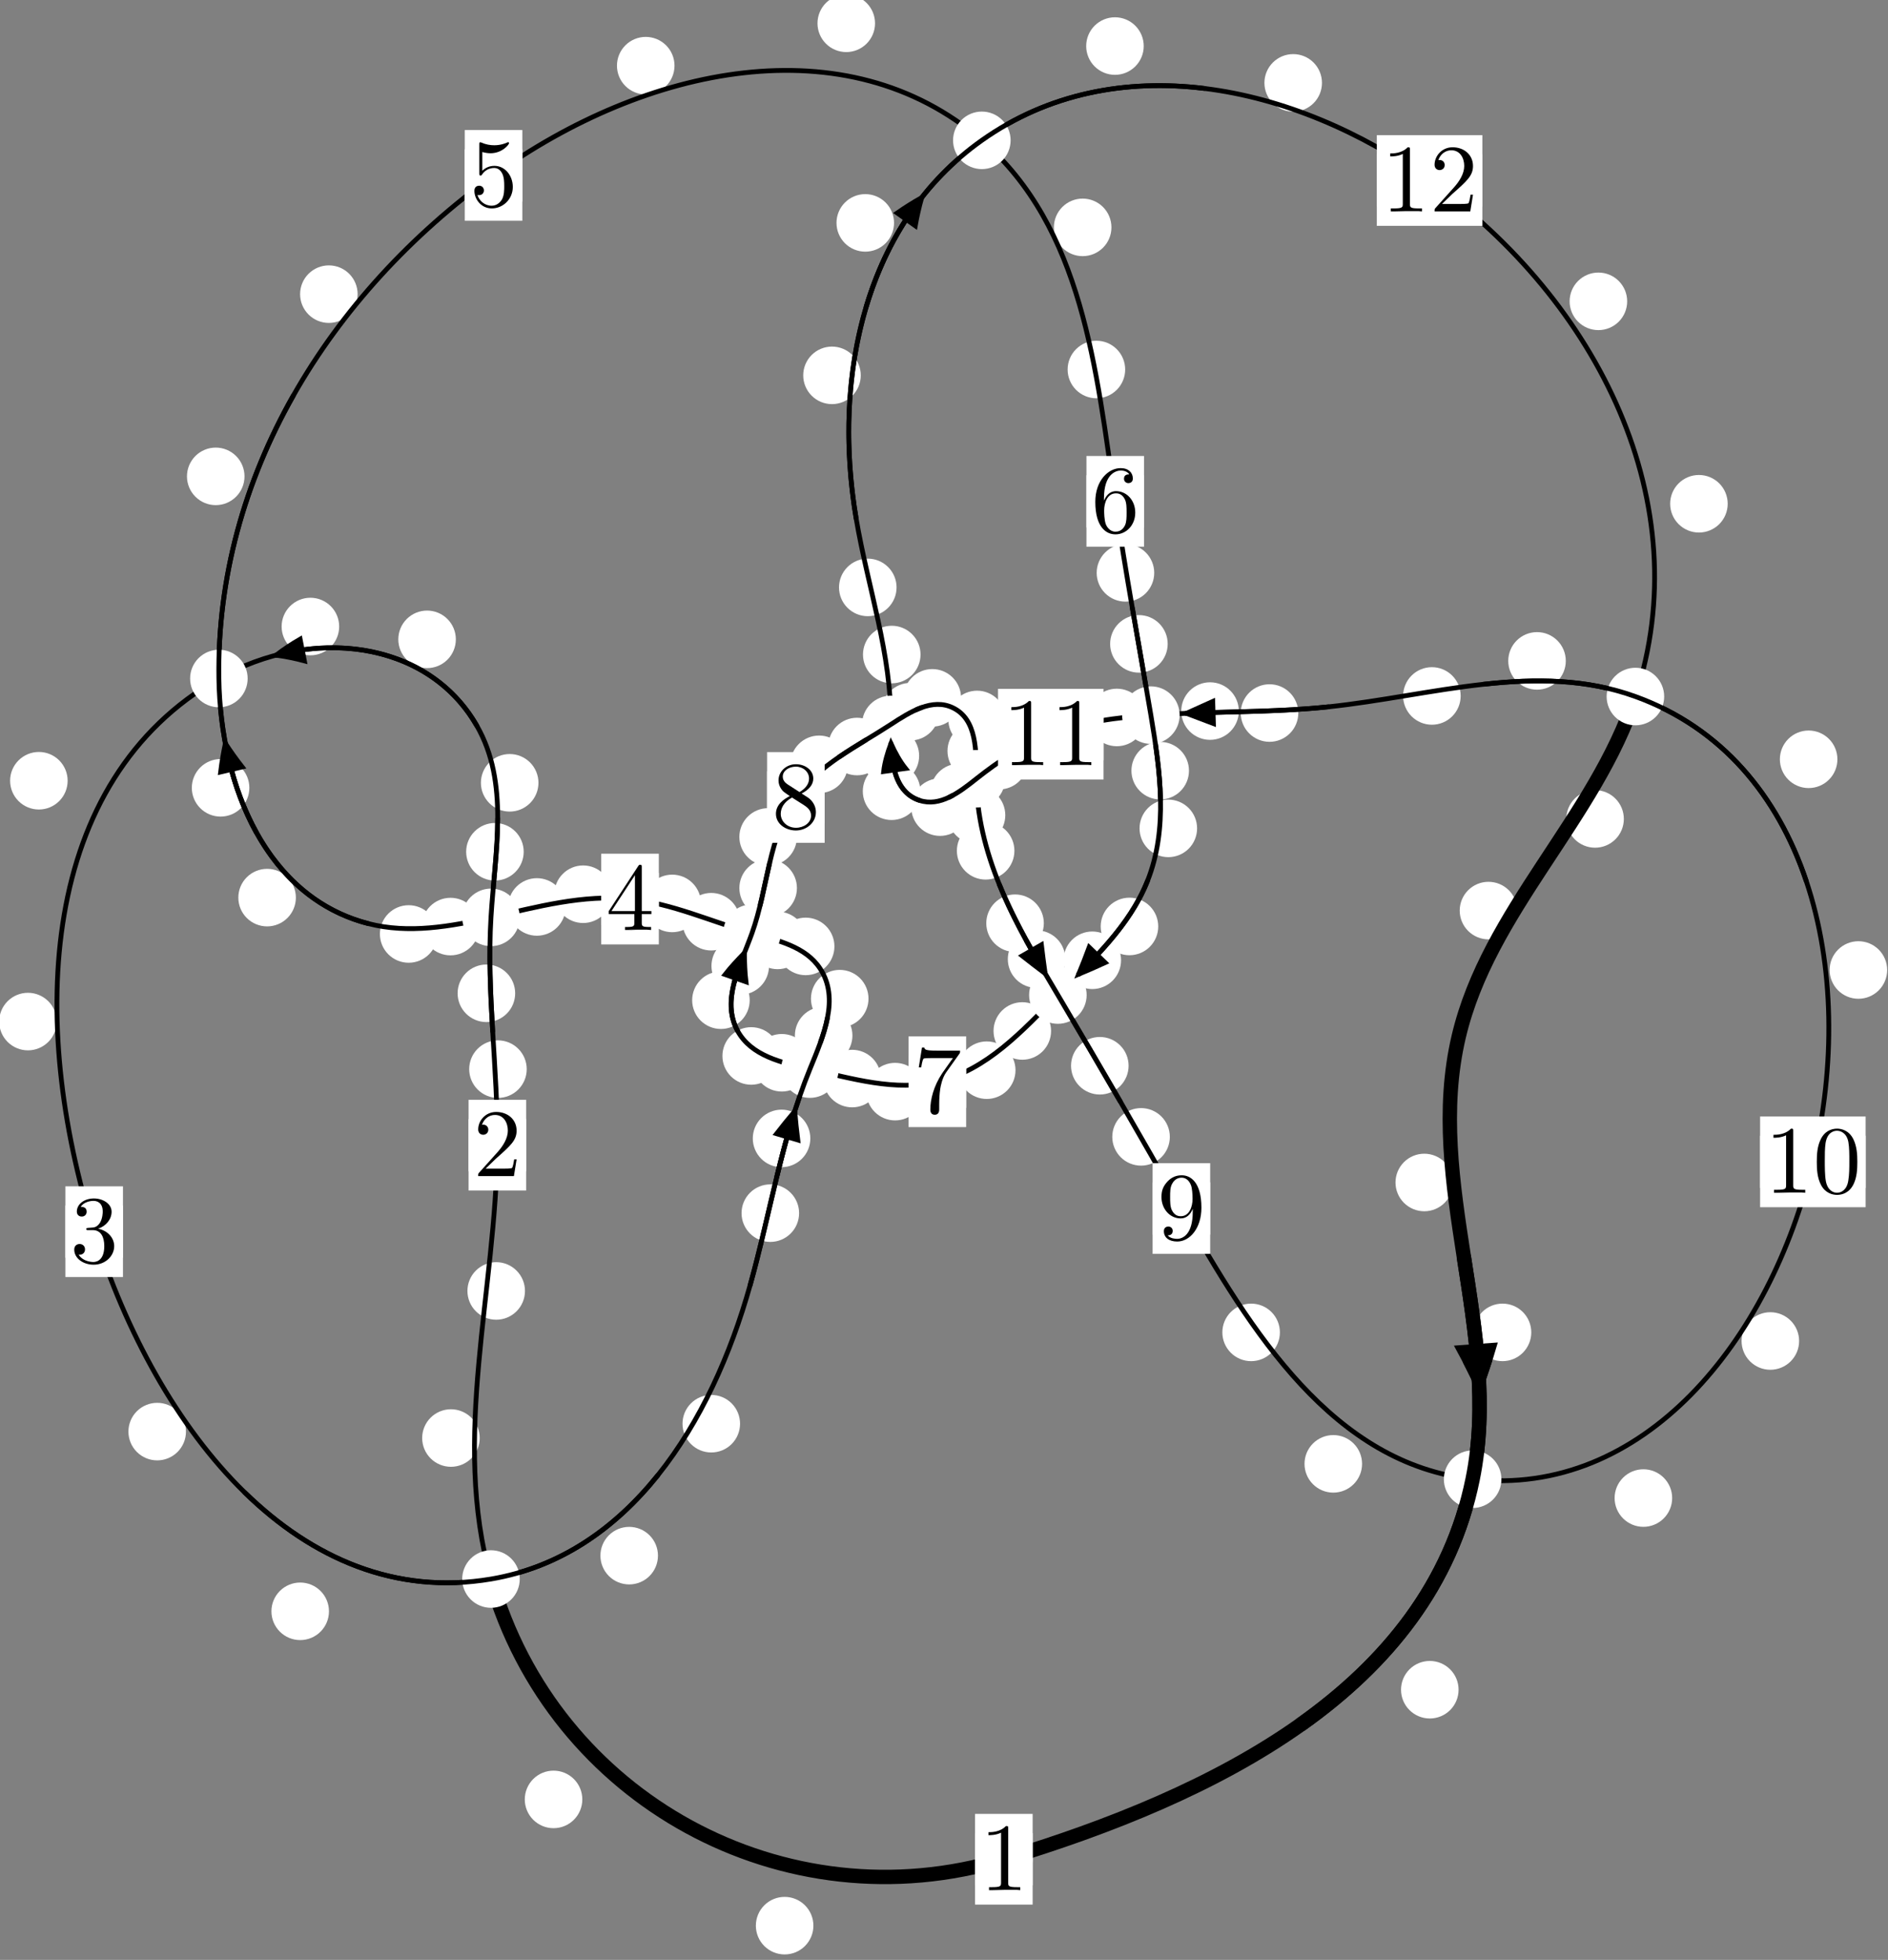 <?xml version="1.0"?>
<!-- Created by MetaPost 1.999 on 2021.07.06:0015 -->
<svg version="1.1" xmlns="http://www.w3.org/2000/svg" xmlns:xlink="http://www.w3.org/1999/xlink" width="196.115" height="203.558" viewBox="0 0 196.115 203.558">
<rect x="0" y="0" width="196.115" height="203.558" fill="#808080" stroke="none"/>
<!-- Original BoundingBox: -51.085327 -38.989899 145.029266 164.568192 -->
  <defs>
    <g transform="scale(0.01,0.01)" id="GLYPHcmr10_48">
      <path style="fill-rule: evenodd;" d="M460 -320C460 -400,455 -480,420 -554C374 -650,292 -666,250 -666C190 -666,117 -640,76 -547C44 -478,39 -400,39 -320C39 -245,43 -155,84 -79C127 2,200 22,249 22C303 22,379 1,423 -94C455 -163,460 -241,460 -320M249 -0C210 -0,151 -25,133 -121C122 -181,122 -273,122 -332C122 -396,122 -462,130 -516C149 -635,224 -644,249 -644C282 -644,348 -626,367 -527C377 -471,377 -395,377 -332C377 -257,377 -189,366 -125C351 -30,294 -0,249 -0"></path>
    </g>
    <g transform="scale(0.01,0.01)" id="GLYPHcmr10_49">
      <path style="fill-rule: evenodd;" d="M294 -640C294 -664,294 -666,271 -666C209 -602,121 -602,89 -602L89 -571C109 -571,168 -571,220 -597L220 -79C220 -43,217 -31,127 -31L95 -31L95 -0L257 -0L130 -3L217 -3L257 -3L297 -3L384 -3L419 -0L419 -31L387 -31C297 -31,294 -42,294 -79"></path>
    </g>
    <g transform="scale(0.01,0.01)" id="GLYPHcmr10_50">
      <path style="fill-rule: evenodd;" d="M127 -77L233 -180C389 -318,449 -372,449 -472C449 -586,359 -666,237 -666C124 -666,50 -574,50 -485C50 -429,100 -429,103 -429C120 -429,155 -441,155 -482C155 -508,137 -534,102 -534C94 -534,92 -534,89 -533C112 -598,166 -635,224 -635C315 -635,358 -554,358 -472C358 -392,308 -313,253 -251L61 -37C50 -26,50 -24,50 -0L421 -0L449 -174L424 -174C419 -144,412 -100,402 -85C395 -77,329 -77,307 -77"></path>
    </g>
    <g transform="scale(0.01,0.01)" id="GLYPHcmr10_51">
      <path style="fill-rule: evenodd;" d="M290 -352C372 -379,430 -449,430 -528C430 -610,342 -666,246 -666C145 -666,69 -606,69 -530C69 -497,91 -478,120 -478C151 -478,171 -500,171 -529C171 -579,124 -579,109 -579C140 -628,206 -641,242 -641C283 -641,338 -619,338 -529C338 -517,336 -459,310 -415C280 -367,246 -364,221 -363C213 -362,189 -360,182 -360C174 -359,167 -358,167 -348C167 -337,174 -337,191 -337L235 -337C317 -337,354 -269,354 -171C354 -35,285 -6,241 -6C198 -6,123 -23,88 -82C123 -77,154 -99,154 -137C154 -173,127 -193,98 -193C74 -193,42 -179,42 -135C42 -44,135 22,244 22C366 22,457 -69,457 -171C457 -253,394 -331,290 -352"></path>
    </g>
    <g transform="scale(0.01,0.01)" id="GLYPHcmr10_52">
      <path style="fill-rule: evenodd;" d="M294 -165L294 -78C294 -42,292 -31,218 -31L197 -31L197 -0L332 -0L238 -3L290 -3L332 -3L374 -3L427 -3L468 -0L468 -31L447 -31C373 -31,371 -42,371 -78L371 -165L471 -165L471 -196L371 -196L371 -651C371 -671,371 -677,355 -677C346 -677,343 -677,335 -665L28 -196L28 -165M300 -196L56 -196L300 -569"></path>
    </g>
    <g transform="scale(0.01,0.01)" id="GLYPHcmr10_53">
      <path style="fill-rule: evenodd;" d="M449 -201C449 -320,367 -420,259 -420C211 -420,168 -404,132 -369L132 -564C152 -558,185 -551,217 -551C340 -551,410 -642,410 -655C410 -661,407 -666,400 -666C399 -666,397 -666,392 -663C372 -654,323 -634,256 -634C216 -634,170 -641,123 -662C115 -665,113 -665,111 -665C101 -665,101 -657,101 -641L101 -345C101 -327,101 -319,115 -319C122 -319,124 -322,128 -328C139 -344,176 -398,257 -398C309 -398,334 -352,342 -334C358 -297,360 -258,360 -208C360 -173,360 -113,336 -71C312 -32,275 -6,229 -6C156 -6,99 -59,82 -118C85 -117,88 -116,99 -116C132 -116,149 -141,149 -165C149 -189,132 -214,99 -214C85 -214,50 -207,50 -161C50 -75,119 22,231 22C347 22,449 -74,449 -201"></path>
    </g>
    <g transform="scale(0.01,0.01)" id="GLYPHcmr10_54">
      <path style="fill-rule: evenodd;" d="M132 -328L132 -352C132 -605,256 -641,307 -641C331 -641,373 -635,395 -601C380 -601,340 -601,340 -556C340 -525,364 -510,386 -510C402 -510,432 -519,432 -558C432 -618,388 -666,305 -666C177 -666,42 -537,42 -316C42 -49,158 22,251 22C362 22,457 -72,457 -204C457 -331,368 -427,257 -427C189 -427,152 -376,132 -328M251 -6C188 -6,158 -66,152 -81C134 -128,134 -208,134 -226C134 -304,166 -404,256 -404C272 -404,318 -404,349 -342C367 -305,367 -254,367 -205C367 -157,367 -107,350 -71C320 -11,274 -6,251 -6"></path>
    </g>
    <g transform="scale(0.01,0.01)" id="GLYPHcmr10_55">
      <path style="fill-rule: evenodd;" d="M476 -609C485 -621,485 -623,485 -644L242 -644C120 -644,118 -657,114 -676L89 -676L56 -470L81 -470C84 -486,93 -549,106 -561C113 -567,191 -567,204 -567L411 -567C400 -551,321 -442,299 -409C209 -274,176 -135,176 -33C176 -23,176 22,222 22C268 22,268 -23,268 -33L268 -84C268 -139,271 -194,279 -248C283 -271,297 -357,341 -419"></path>
    </g>
    <g transform="scale(0.01,0.01)" id="GLYPHcmr10_56">
      <path style="fill-rule: evenodd;" d="M163 -457C117 -487,113 -521,113 -538C113 -599,178 -641,249 -641C322 -641,386 -589,386 -517C386 -460,347 -412,287 -377M309 -362C381 -399,430 -451,430 -517C430 -609,341 -666,250 -666C150 -666,69 -592,69 -499C69 -481,71 -436,113 -389C124 -377,161 -352,186 -335C128 -306,42 -250,42 -151C42 -45,144 22,249 22C362 22,457 -61,457 -168C457 -204,446 -249,408 -291C389 -312,373 -322,309 -362M209 -320L332 -242C360 -223,407 -193,407 -132C407 -58,332 -6,250 -6C164 -6,92 -68,92 -151C92 -209,124 -273,209 -320"></path>
    </g>
    <g transform="scale(0.01,0.01)" id="GLYPHcmr10_57">
      <path style="fill-rule: evenodd;" d="M367 -318L367 -286C367 -52,263 -6,205 -6C188 -6,134 -8,107 -42C151 -42,159 -71,159 -88C159 -119,135 -134,113 -134C97 -134,67 -125,67 -86C67 -19,121 22,206 22C335 22,457 -114,457 -329C457 -598,342 -666,253 -666C198 -666,149 -648,106 -603C65 -558,42 -516,42 -441C42 -316,130 -218,242 -218C303 -218,344 -260,367 -318M243 -241C227 -241,181 -241,150 -304C132 -341,132 -391,132 -440C132 -494,132 -541,153 -578C180 -628,218 -641,253 -641C299 -641,332 -607,349 -562C361 -530,365 -467,365 -421C365 -338,331 -241,243 -241"></path>
    </g>
  </defs>
  <path d="M84.492 200.001C84.492 199.208,84.177 198.448,83.616 197.888C83.056 197.327,82.296 197.012,81.503 197.012C80.71 197.012,79.95 197.327,79.39 197.888C78.829 198.448,78.514 199.208,78.514 200.001C78.514 200.794,78.829 201.554,79.39 202.114C79.95 202.675,80.71 202.99,81.503 202.99C82.296 202.99,83.056 202.675,83.616 202.114C84.177 201.554,84.492 200.794,84.492 200.001Z" style="fill: rgb(100%,100%,100%);stroke: none;"></path>
  <path d="M107.263 193.103C107.263 192.31,106.948 191.55,106.388 190.989C105.827 190.429,105.067 190.114,104.274 190.114C103.482 190.114,102.721 190.429,102.161 190.989C101.6 191.55,101.286 192.31,101.286 193.103C101.286 193.895,101.6 194.656,102.161 195.216C102.721 195.777,103.482 196.091,104.274 196.091C105.067 196.091,105.827 195.777,106.388 195.216C106.948 194.656,107.263 193.895,107.263 193.103Z" style="fill: rgb(100%,100%,100%);stroke: none;"></path>
  <path d="M49.83 149.355C49.83 148.563,49.515 147.802,48.955 147.242C48.394 146.681,47.634 146.367,46.842 146.367C46.049 146.367,45.289 146.681,44.728 147.242C44.168 147.802,43.853 148.563,43.853 149.355C43.853 150.148,44.168 150.908,44.728 151.469C45.289 152.029,46.049 152.344,46.842 152.344C47.634 152.344,48.394 152.029,48.955 151.469C49.515 150.908,49.83 150.148,49.83 149.355Z" style="fill: rgb(100%,100%,100%);stroke: none;"></path>
  <path d="M60.488 186.888C60.488 186.096,60.173 185.336,59.613 184.775C59.052 184.215,58.292 183.9,57.499 183.9C56.707 183.9,55.947 184.215,55.386 184.775C54.826 185.336,54.511 186.096,54.511 186.888C54.511 187.681,54.826 188.441,55.386 189.002C55.947 189.562,56.707 189.877,57.499 189.877C58.292 189.877,59.052 189.562,59.613 189.002C60.173 188.441,60.488 187.681,60.488 186.888Z" style="fill: rgb(100%,100%,100%);stroke: none;"></path>
  <path d="M54.714 111.042C54.714 110.249,54.399 109.489,53.839 108.929C53.278 108.368,52.518 108.053,51.725 108.053C50.933 108.053,50.173 108.368,49.612 108.929C49.052 109.489,48.737 110.249,48.737 111.042C48.737 111.835,49.052 112.595,49.612 113.155C50.173 113.716,50.933 114.031,51.725 114.031C52.518 114.031,53.278 113.716,53.839 113.155C54.399 112.595,54.714 111.835,54.714 111.042Z" style="fill: rgb(100%,100%,100%);stroke: none;"></path>
  <path d="M54.532 134.079C54.532 133.286,54.217 132.526,53.656 131.966C53.096 131.405,52.336 131.09,51.543 131.09C50.75 131.09,49.99 131.405,49.43 131.966C48.869 132.526,48.554 133.286,48.554 134.079C48.554 134.872,48.869 135.632,49.43 136.192C49.99 136.753,50.75 137.068,51.543 137.068C52.336 137.068,53.096 136.753,53.656 136.192C54.217 135.632,54.532 134.872,54.532 134.079Z" style="fill: rgb(100%,100%,100%);stroke: none;"></path>
  <path d="M54.4 88.466C54.4 87.673,54.085 86.913,53.524 86.353C52.964 85.792,52.204 85.477,51.411 85.477C50.618 85.477,49.858 85.792,49.298 86.353C48.737 86.913,48.422 87.673,48.422 88.466C48.422 89.259,48.737 90.019,49.298 90.579C49.858 91.14,50.618 91.455,51.411 91.455C52.204 91.455,52.964 91.14,53.524 90.579C54.085 90.019,54.4 89.259,54.4 88.466Z" style="fill: rgb(100%,100%,100%);stroke: none;"></path>
  <path d="M53.513 103.165C53.513 102.373,53.198 101.612,52.637 101.052C52.077 100.491,51.317 100.176,50.524 100.176C49.731 100.176,48.971 100.491,48.411 101.052C47.85 101.612,47.535 102.373,47.535 103.165C47.535 103.958,47.85 104.718,48.411 105.279C48.971 105.839,49.731 106.154,50.524 106.154C51.317 106.154,52.077 105.839,52.637 105.279C53.198 104.718,53.513 103.958,53.513 103.165Z" style="fill: rgb(100%,100%,100%);stroke: none;"></path>
  <path d="M47.351 66.404C47.351 65.611,47.036 64.851,46.476 64.29C45.915 63.73,45.155 63.415,44.363 63.415C43.57 63.415,42.81 63.73,42.249 64.29C41.689 64.851,41.374 65.611,41.374 66.404C41.374 67.196,41.689 67.957,42.249 68.517C42.81 69.078,43.57 69.392,44.363 69.392C45.155 69.392,45.915 69.078,46.476 68.517C47.036 67.957,47.351 67.196,47.351 66.404Z" style="fill: rgb(100%,100%,100%);stroke: none;"></path>
  <path d="M55.932 81.303C55.932 80.51,55.617 79.75,55.057 79.19C54.496 78.629,53.736 78.314,52.943 78.314C52.151 78.314,51.39 78.629,50.83 79.19C50.269 79.75,49.954 80.51,49.954 81.303C49.954 82.096,50.269 82.856,50.83 83.416C51.39 83.977,52.151 84.292,52.943 84.292C53.736 84.292,54.496 83.977,55.057 83.416C55.617 82.856,55.932 82.096,55.932 81.303Z" style="fill: rgb(100%,100%,100%);stroke: none;"></path>
  <path d="M7.026 81.088C7.026 80.295,6.712 79.535,6.151 78.975C5.591 78.414,4.83 78.099,4.038 78.099C3.245 78.099,2.485 78.414,1.924 78.975C1.364 79.535,1.049 80.295,1.049 81.088C1.049 81.881,1.364 82.641,1.924 83.201C2.485 83.762,3.245 84.077,4.038 84.077C4.83 84.077,5.591 83.762,6.151 83.201C6.712 82.641,7.026 81.881,7.026 81.088Z" style="fill: rgb(100%,100%,100%);stroke: none;"></path>
  <path d="M35.232 65.072C35.232 64.279,34.917 63.519,34.356 62.959C33.796 62.398,33.036 62.083,32.243 62.083C31.45 62.083,30.69 62.398,30.13 62.959C29.569 63.519,29.254 64.279,29.254 65.072C29.254 65.865,29.569 66.625,30.13 67.185C30.69 67.746,31.45 68.061,32.243 68.061C33.036 68.061,33.796 67.746,34.356 67.185C34.917 66.625,35.232 65.865,35.232 65.072Z" style="fill: rgb(100%,100%,100%);stroke: none;"></path>
  <path d="M19.318 148.688C19.318 147.895,19.003 147.135,18.442 146.574C17.882 146.014,17.122 145.699,16.329 145.699C15.536 145.699,14.776 146.014,14.216 146.574C13.655 147.135,13.34 147.895,13.34 148.688C13.34 149.48,13.655 150.24,14.216 150.801C14.776 151.361,15.536 151.676,16.329 151.676C17.122 151.676,17.882 151.361,18.442 150.801C19.003 150.24,19.318 149.48,19.318 148.688Z" style="fill: rgb(100%,100%,100%);stroke: none;"></path>
  <path d="M5.892 106.102C5.892 105.309,5.577 104.549,5.017 103.988C4.456 103.428,3.696 103.113,2.903 103.113C2.111 103.113,1.351 103.428,0.79 103.988C0.23 104.549,-0.085 105.309,-0.085 106.102C-0.085 106.894,0.23 107.654,0.79 108.215C1.351 108.775,2.111 109.09,2.903 109.09C3.696 109.09,4.456 108.775,5.017 108.215C5.577 107.654,5.892 106.894,5.892 106.102Z" style="fill: rgb(100%,100%,100%);stroke: none;"></path>
  <path d="M68.346 161.571C68.346 160.779,68.031 160.018,67.47 159.458C66.91 158.897,66.149 158.583,65.357 158.583C64.564 158.583,63.804 158.897,63.243 159.458C62.683 160.018,62.368 160.779,62.368 161.571C62.368 162.364,62.683 163.124,63.243 163.685C63.804 164.245,64.564 164.56,65.357 164.56C66.149 164.56,66.91 164.245,67.47 163.685C68.031 163.124,68.346 162.364,68.346 161.571Z" style="fill: rgb(100%,100%,100%);stroke: none;"></path>
  <path d="M34.172 167.352C34.172 166.56,33.857 165.8,33.296 165.239C32.736 164.679,31.976 164.364,31.183 164.364C30.39 164.364,29.63 164.679,29.07 165.239C28.509 165.8,28.194 166.56,28.194 167.352C28.194 168.145,28.509 168.905,29.07 169.466C29.63 170.026,30.39 170.341,31.183 170.341C31.976 170.341,32.736 170.026,33.296 169.466C33.857 168.905,34.172 168.145,34.172 167.352Z" style="fill: rgb(100%,100%,100%);stroke: none;"></path>
  <path d="M83.006 125.998C83.006 125.205,82.691 124.445,82.13 123.885C81.57 123.324,80.809 123.009,80.017 123.009C79.224 123.009,78.464 123.324,77.903 123.885C77.343 124.445,77.028 125.205,77.028 125.998C77.028 126.791,77.343 127.551,77.903 128.111C78.464 128.672,79.224 128.987,80.017 128.987C80.809 128.987,81.57 128.672,82.13 128.111C82.691 127.551,83.006 126.791,83.006 125.998Z" style="fill: rgb(100%,100%,100%);stroke: none;"></path>
  <path d="M76.873 147.868C76.873 147.075,76.559 146.315,75.998 145.754C75.438 145.194,74.677 144.879,73.885 144.879C73.092 144.879,72.332 145.194,71.771 145.754C71.211 146.315,70.896 147.075,70.896 147.868C70.896 148.66,71.211 149.421,71.771 149.981C72.332 150.542,73.092 150.856,73.885 150.856C74.677 150.856,75.438 150.542,75.998 149.981C76.559 149.421,76.873 148.66,76.873 147.868Z" style="fill: rgb(100%,100%,100%);stroke: none;"></path>
  <path d="M88.545 107.55C88.545 106.757,88.23 105.997,87.67 105.437C87.109 104.876,86.349 104.561,85.557 104.561C84.764 104.561,84.004 104.876,83.443 105.437C82.883 105.997,82.568 106.757,82.568 107.55C82.568 108.343,82.883 109.103,83.443 109.663C84.004 110.224,84.764 110.539,85.557 110.539C86.349 110.539,87.109 110.224,87.67 109.663C88.23 109.103,88.545 108.343,88.545 107.55Z" style="fill: rgb(100%,100%,100%);stroke: none;"></path>
  <path d="M84.173 118.237C84.173 117.445,83.858 116.684,83.298 116.124C82.737 115.564,81.977 115.249,81.184 115.249C80.392 115.249,79.632 115.564,79.071 116.124C78.511 116.684,78.196 117.445,78.196 118.237C78.196 119.03,78.511 119.79,79.071 120.351C79.632 120.911,80.392 121.226,81.184 121.226C81.977 121.226,82.737 120.911,83.298 120.351C83.858 119.79,84.173 119.03,84.173 118.237Z" style="fill: rgb(100%,100%,100%);stroke: none;"></path>
  <path d="M86.675 98.295C86.675 97.502,86.361 96.742,85.8 96.181C85.24 95.621,84.479 95.306,83.687 95.306C82.894 95.306,82.134 95.621,81.573 96.181C81.013 96.742,80.698 97.502,80.698 98.295C80.698 99.087,81.013 99.847,81.573 100.408C82.134 100.968,82.894 101.283,83.687 101.283C84.479 101.283,85.24 100.968,85.8 100.408C86.361 99.847,86.675 99.087,86.675 98.295Z" style="fill: rgb(100%,100%,100%);stroke: none;"></path>
  <path d="M90.215 103.72C90.215 102.928,89.9 102.167,89.34 101.607C88.779 101.047,88.019 100.732,87.226 100.732C86.434 100.732,85.673 101.047,85.113 101.607C84.552 102.167,84.238 102.928,84.238 103.72C84.238 104.513,84.552 105.273,85.113 105.834C85.673 106.394,86.434 106.709,87.226 106.709C88.019 106.709,88.779 106.394,89.34 105.834C89.9 105.273,90.215 104.513,90.215 103.72Z" style="fill: rgb(100%,100%,100%);stroke: none;"></path>
  <path d="M76.868 95.73C76.868 94.937,76.553 94.177,75.992 93.616C75.432 93.056,74.672 92.741,73.879 92.741C73.086 92.741,72.326 93.056,71.766 93.616C71.205 94.177,70.89 94.937,70.89 95.73C70.89 96.522,71.205 97.283,71.766 97.843C72.326 98.404,73.086 98.718,73.879 98.718C74.672 98.718,75.432 98.404,75.992 97.843C76.553 97.283,76.868 96.522,76.868 95.73Z" style="fill: rgb(100%,100%,100%);stroke: none;"></path>
  <path d="M83.763 97.671C83.763 96.879,83.448 96.118,82.887 95.558C82.327 94.997,81.567 94.683,80.774 94.683C79.981 94.683,79.221 94.997,78.661 95.558C78.1 96.118,77.785 96.879,77.785 97.671C77.785 98.464,78.1 99.224,78.661 99.785C79.221 100.345,79.981 100.66,80.774 100.66C81.567 100.66,82.327 100.345,82.887 99.785C83.448 99.224,83.763 98.464,83.763 97.671Z" style="fill: rgb(100%,100%,100%);stroke: none;"></path>
  <path d="M63.559 92.876C63.559 92.083,63.244 91.323,62.683 90.763C62.123 90.202,61.363 89.887,60.57 89.887C59.777 89.887,59.017 90.202,58.457 90.763C57.896 91.323,57.581 92.083,57.581 92.876C57.581 93.669,57.896 94.429,58.457 94.989C59.017 95.55,59.777 95.865,60.57 95.865C61.363 95.865,62.123 95.55,62.683 94.989C63.244 94.429,63.559 93.669,63.559 92.876Z" style="fill: rgb(100%,100%,100%);stroke: none;"></path>
  <path d="M72.814 93.83C72.814 93.037,72.499 92.277,71.938 91.717C71.378 91.156,70.618 90.841,69.825 90.841C69.032 90.841,68.272 91.156,67.712 91.717C67.151 92.277,66.836 93.037,66.836 93.83C66.836 94.623,67.151 95.383,67.712 95.943C68.272 96.504,69.032 96.819,69.825 96.819C70.618 96.819,71.378 96.504,71.938 95.943C72.499 95.383,72.814 94.623,72.814 93.83Z" style="fill: rgb(100%,100%,100%);stroke: none;"></path>
  <path d="M49.785 96.235C49.785 95.442,49.47 94.682,48.91 94.121C48.349 93.561,47.589 93.246,46.797 93.246C46.004 93.246,45.244 93.561,44.683 94.121C44.123 94.682,43.808 95.442,43.808 96.235C43.808 97.027,44.123 97.788,44.683 98.348C45.244 98.909,46.004 99.223,46.797 99.223C47.589 99.223,48.349 98.909,48.91 98.348C49.47 97.788,49.785 97.027,49.785 96.235Z" style="fill: rgb(100%,100%,100%);stroke: none;"></path>
  <path d="M58.757 94.196C58.757 93.404,58.442 92.644,57.881 92.083C57.321 91.523,56.561 91.208,55.768 91.208C54.975 91.208,54.215 91.523,53.655 92.083C53.094 92.644,52.779 93.404,52.779 94.196C52.779 94.989,53.094 95.749,53.655 96.31C54.215 96.87,54.975 97.185,55.768 97.185C56.561 97.185,57.321 96.87,57.881 96.31C58.442 95.749,58.757 94.989,58.757 94.196Z" style="fill: rgb(100%,100%,100%);stroke: none;"></path>
  <path d="M30.734 93.228C30.734 92.435,30.419 91.675,29.858 91.114C29.298 90.554,28.538 90.239,27.745 90.239C26.952 90.239,26.192 90.554,25.632 91.114C25.071 91.675,24.756 92.435,24.756 93.228C24.756 94.02,25.071 94.78,25.632 95.341C26.192 95.901,26.952 96.216,27.745 96.216C28.538 96.216,29.298 95.901,29.858 95.341C30.419 94.78,30.734 94.02,30.734 93.228Z" style="fill: rgb(100%,100%,100%);stroke: none;"></path>
  <path d="M45.439 97.003C45.439 96.211,45.124 95.451,44.564 94.89C44.004 94.33,43.243 94.015,42.451 94.015C41.658 94.015,40.898 94.33,40.337 94.89C39.777 95.451,39.462 96.211,39.462 97.003C39.462 97.796,39.777 98.556,40.337 99.117C40.898 99.677,41.658 99.992,42.451 99.992C43.243 99.992,44.004 99.677,44.564 99.117C45.124 98.556,45.439 97.796,45.439 97.003Z" style="fill: rgb(100%,100%,100%);stroke: none;"></path>
  <path d="M25.398 49.476C25.398 48.683,25.083 47.923,24.523 47.362C23.962 46.802,23.202 46.487,22.41 46.487C21.617 46.487,20.857 46.802,20.296 47.362C19.736 47.923,19.421 48.683,19.421 49.476C19.421 50.268,19.736 51.028,20.296 51.589C20.857 52.149,21.617 52.464,22.41 52.464C23.202 52.464,23.962 52.149,24.523 51.589C25.083 51.028,25.398 50.268,25.398 49.476Z" style="fill: rgb(100%,100%,100%);stroke: none;"></path>
  <path d="M25.902 81.824C25.902 81.031,25.587 80.271,25.027 79.711C24.466 79.15,23.706 78.835,22.913 78.835C22.121 78.835,21.36 79.15,20.8 79.711C20.24 80.271,19.925 81.031,19.925 81.824C19.925 82.617,20.24 83.377,20.8 83.937C21.36 84.498,22.121 84.813,22.913 84.813C23.706 84.813,24.466 84.498,25.027 83.937C25.587 83.377,25.902 82.617,25.902 81.824Z" style="fill: rgb(100%,100%,100%);stroke: none;"></path>
  <path d="M70.064 6.82C70.064 6.028,69.749 5.268,69.188 4.707C68.628 4.147,67.868 3.832,67.075 3.832C66.282 3.832,65.522 4.147,64.962 4.707C64.401 5.268,64.086 6.028,64.086 6.82C64.086 7.613,64.401 8.373,64.962 8.934C65.522 9.494,66.282 9.809,67.075 9.809C67.868 9.809,68.628 9.494,69.188 8.934C69.749 8.373,70.064 7.613,70.064 6.82Z" style="fill: rgb(100%,100%,100%);stroke: none;"></path>
  <path d="M37.149 30.551C37.149 29.759,36.834 28.999,36.274 28.438C35.713 27.878,34.953 27.563,34.16 27.563C33.368 27.563,32.608 27.878,32.047 28.438C31.487 28.999,31.172 29.759,31.172 30.551C31.172 31.344,31.487 32.104,32.047 32.665C32.608 33.225,33.368 33.54,34.16 33.54C34.953 33.54,35.713 33.225,36.274 32.665C36.834 32.104,37.149 31.344,37.149 30.551Z" style="fill: rgb(100%,100%,100%);stroke: none;"></path>
  <path d="M115.45 23.615C115.45 22.822,115.135 22.062,114.574 21.501C114.014 20.941,113.254 20.626,112.461 20.626C111.668 20.626,110.908 20.941,110.348 21.501C109.787 22.062,109.472 22.822,109.472 23.615C109.472 24.408,109.787 25.168,110.348 25.728C110.908 26.289,111.668 26.604,112.461 26.604C113.254 26.604,114.014 26.289,114.574 25.728C115.135 25.168,115.45 24.408,115.45 23.615Z" style="fill: rgb(100%,100%,100%);stroke: none;"></path>
  <path d="M90.894 2.421C90.894 1.628,90.579 0.868,90.018 0.307C89.458 -0.253,88.698 -0.568,87.905 -0.568C87.112 -0.568,86.352 -0.253,85.792 0.307C85.231 0.868,84.916 1.628,84.916 2.421C84.916 3.213,85.231 3.973,85.792 4.534C86.352 5.094,87.112 5.409,87.905 5.409C88.698 5.409,89.458 5.094,90.018 4.534C90.579 3.973,90.894 3.213,90.894 2.421Z" style="fill: rgb(100%,100%,100%);stroke: none;"></path>
  <path d="M119.895 59.498C119.895 58.705,119.58 57.945,119.019 57.385C118.459 56.824,117.699 56.509,116.906 56.509C116.113 56.509,115.353 56.824,114.793 57.385C114.232 57.945,113.917 58.705,113.917 59.498C113.917 60.291,114.232 61.051,114.793 61.611C115.353 62.172,116.113 62.487,116.906 62.487C117.699 62.487,118.459 62.172,119.019 61.611C119.58 61.051,119.895 60.291,119.895 59.498Z" style="fill: rgb(100%,100%,100%);stroke: none;"></path>
  <path d="M116.877 38.377C116.877 37.585,116.562 36.825,116.001 36.264C115.441 35.704,114.681 35.389,113.888 35.389C113.095 35.389,112.335 35.704,111.775 36.264C111.214 36.825,110.899 37.585,110.899 38.377C110.899 39.17,111.214 39.93,111.775 40.491C112.335 41.051,113.095 41.366,113.888 41.366C114.681 41.366,115.441 41.051,116.001 40.491C116.562 39.93,116.877 39.17,116.877 38.377Z" style="fill: rgb(100%,100%,100%);stroke: none;"></path>
  <path d="M123.504 80.043C123.504 79.251,123.189 78.49,122.629 77.93C122.068 77.369,121.308 77.055,120.515 77.055C119.723 77.055,118.963 77.369,118.402 77.93C117.842 78.49,117.527 79.251,117.527 80.043C117.527 80.836,117.842 81.596,118.402 82.157C118.963 82.717,119.723 83.032,120.515 83.032C121.308 83.032,122.068 82.717,122.629 82.157C123.189 81.596,123.504 80.836,123.504 80.043Z" style="fill: rgb(100%,100%,100%);stroke: none;"></path>
  <path d="M121.293 66.873C121.293 66.08,120.978 65.32,120.417 64.76C119.857 64.199,119.097 63.884,118.304 63.884C117.511 63.884,116.751 64.199,116.191 64.76C115.63 65.32,115.315 66.08,115.315 66.873C115.315 67.666,115.63 68.426,116.191 68.986C116.751 69.547,117.511 69.862,118.304 69.862C119.097 69.862,119.857 69.547,120.417 68.986C120.978 68.426,121.293 67.666,121.293 66.873Z" style="fill: rgb(100%,100%,100%);stroke: none;"></path>
  <path d="M120.311 96.222C120.311 95.429,119.996 94.669,119.436 94.109C118.875 93.548,118.115 93.233,117.322 93.233C116.53 93.233,115.77 93.548,115.209 94.109C114.649 94.669,114.334 95.429,114.334 96.222C114.334 97.015,114.649 97.775,115.209 98.335C115.77 98.896,116.53 99.211,117.322 99.211C118.115 99.211,118.875 98.896,119.436 98.335C119.996 97.775,120.311 97.015,120.311 96.222Z" style="fill: rgb(100%,100%,100%);stroke: none;"></path>
  <path d="M124.347 86.036C124.347 85.243,124.032 84.483,123.472 83.923C122.911 83.362,122.151 83.047,121.359 83.047C120.566 83.047,119.806 83.362,119.245 83.923C118.685 84.483,118.37 85.243,118.37 86.036C118.37 86.829,118.685 87.589,119.245 88.149C119.806 88.71,120.566 89.025,121.359 89.025C122.151 89.025,122.911 88.71,123.472 88.149C124.032 87.589,124.347 86.829,124.347 86.036Z" style="fill: rgb(100%,100%,100%);stroke: none;"></path>
  <path d="M109.18 107.077C109.18 106.285,108.865 105.524,108.305 104.964C107.744 104.404,106.984 104.089,106.192 104.089C105.399 104.089,104.639 104.404,104.078 104.964C103.518 105.524,103.203 106.285,103.203 107.077C103.203 107.87,103.518 108.63,104.078 109.191C104.639 109.751,105.399 110.066,106.192 110.066C106.984 110.066,107.744 109.751,108.305 109.191C108.865 108.63,109.18 107.87,109.18 107.077Z" style="fill: rgb(100%,100%,100%);stroke: none;"></path>
  <path d="M116.449 99.735C116.449 98.943,116.134 98.182,115.574 97.622C115.013 97.061,114.253 96.747,113.46 96.747C112.668 96.747,111.908 97.061,111.347 97.622C110.787 98.182,110.472 98.943,110.472 99.735C110.472 100.528,110.787 101.288,111.347 101.849C111.908 102.409,112.668 102.724,113.46 102.724C114.253 102.724,115.013 102.409,115.574 101.849C116.134 101.288,116.449 100.528,116.449 99.735Z" style="fill: rgb(100%,100%,100%);stroke: none;"></path>
  <path d="M95.965 113.378C95.965 112.585,95.65 111.825,95.09 111.265C94.529 110.704,93.769 110.389,92.976 110.389C92.184 110.389,91.423 110.704,90.863 111.265C90.302 111.825,89.987 112.585,89.987 113.378C89.987 114.171,90.302 114.931,90.863 115.491C91.423 116.052,92.184 116.367,92.976 116.367C93.769 116.367,94.529 116.052,95.09 115.491C95.65 114.931,95.965 114.171,95.965 113.378Z" style="fill: rgb(100%,100%,100%);stroke: none;"></path>
  <path d="M105.485 111.151C105.485 110.359,105.171 109.598,104.61 109.038C104.05 108.477,103.289 108.163,102.497 108.163C101.704 108.163,100.944 108.477,100.383 109.038C99.823 109.598,99.508 110.359,99.508 111.151C99.508 111.944,99.823 112.704,100.383 113.265C100.944 113.825,101.704 114.14,102.497 114.14C103.289 114.14,104.05 113.825,104.61 113.265C105.171 112.704,105.485 111.944,105.485 111.151Z" style="fill: rgb(100%,100%,100%);stroke: none;"></path>
  <path d="M84.195 110.38C84.195 109.587,83.88 108.827,83.319 108.266C82.759 107.706,81.999 107.391,81.206 107.391C80.413 107.391,79.653 107.706,79.093 108.266C78.532 108.827,78.217 109.587,78.217 110.38C78.217 111.172,78.532 111.933,79.093 112.493C79.653 113.054,80.413 113.368,81.206 113.368C81.999 113.368,82.759 113.054,83.319 112.493C83.88 111.933,84.195 111.172,84.195 110.38Z" style="fill: rgb(100%,100%,100%);stroke: none;"></path>
  <path d="M91.505 112.021C91.505 111.228,91.19 110.468,90.63 109.907C90.069 109.347,89.309 109.032,88.517 109.032C87.724 109.032,86.964 109.347,86.403 109.907C85.843 110.468,85.528 111.228,85.528 112.021C85.528 112.813,85.843 113.574,86.403 114.134C86.964 114.695,87.724 115.009,88.517 115.009C89.309 115.009,90.069 114.695,90.63 114.134C91.19 113.574,91.505 112.813,91.505 112.021Z" style="fill: rgb(100%,100%,100%);stroke: none;"></path>
  <path d="M77.875 103.882C77.875 103.089,77.56 102.329,77 101.768C76.439 101.208,75.679 100.893,74.887 100.893C74.094 100.893,73.334 101.208,72.773 101.768C72.213 102.329,71.898 103.089,71.898 103.882C71.898 104.674,72.213 105.434,72.773 105.995C73.334 106.555,74.094 106.87,74.887 106.87C75.679 106.87,76.439 106.555,77 105.995C77.56 105.434,77.875 104.674,77.875 103.882Z" style="fill: rgb(100%,100%,100%);stroke: none;"></path>
  <path d="M81.019 109.672C81.019 108.879,80.704 108.119,80.144 107.559C79.583 106.998,78.823 106.683,78.031 106.683C77.238 106.683,76.478 106.998,75.917 107.559C75.357 108.119,75.042 108.879,75.042 109.672C75.042 110.465,75.357 111.225,75.917 111.785C76.478 112.346,77.238 112.661,78.031 112.661C78.823 112.661,79.583 112.346,80.144 111.785C80.704 111.225,81.019 110.465,81.019 109.672Z" style="fill: rgb(100%,100%,100%);stroke: none;"></path>
  <path d="M82.78 92.234C82.78 91.441,82.465 90.681,81.904 90.12C81.344 89.56,80.583 89.245,79.791 89.245C78.998 89.245,78.238 89.56,77.677 90.12C77.117 90.681,76.802 91.441,76.802 92.234C76.802 93.026,77.117 93.786,77.677 94.347C78.238 94.907,78.998 95.222,79.791 95.222C80.583 95.222,81.344 94.907,81.904 94.347C82.465 93.786,82.78 93.026,82.78 92.234Z" style="fill: rgb(100%,100%,100%);stroke: none;"></path>
  <path d="M79.88 100.325C79.88 99.532,79.565 98.772,79.004 98.212C78.444 97.651,77.684 97.336,76.891 97.336C76.098 97.336,75.338 97.651,74.778 98.212C74.217 98.772,73.902 99.532,73.902 100.325C73.902 101.118,74.217 101.878,74.778 102.438C75.338 102.999,76.098 103.314,76.891 103.314C77.684 103.314,78.444 102.999,79.004 102.438C79.565 101.878,79.88 101.118,79.88 100.325Z" style="fill: rgb(100%,100%,100%);stroke: none;"></path>
  <path d="M88.077 79.383C88.077 78.591,87.762 77.83,87.201 77.27C86.641 76.709,85.881 76.395,85.088 76.395C84.295 76.395,83.535 76.709,82.975 77.27C82.414 77.83,82.099 78.591,82.099 79.383C82.099 80.176,82.414 80.936,82.975 81.497C83.535 82.057,84.295 82.372,85.088 82.372C85.881 82.372,86.641 82.057,87.201 81.497C87.762 80.936,88.077 80.176,88.077 79.383Z" style="fill: rgb(100%,100%,100%);stroke: none;"></path>
  <path d="M82.779 86.924C82.779 86.131,82.464 85.371,81.904 84.81C81.343 84.25,80.583 83.935,79.79 83.935C78.998 83.935,78.237 84.25,77.677 84.81C77.116 85.371,76.801 86.131,76.801 86.924C76.801 87.716,77.116 88.477,77.677 89.037C78.237 89.598,78.998 89.912,79.79 89.912C80.583 89.912,81.343 89.598,81.904 89.037C82.464 88.477,82.779 87.716,82.779 86.924Z" style="fill: rgb(100%,100%,100%);stroke: none;"></path>
  <path d="M97.553 73.917C97.553 73.124,97.238 72.364,96.677 71.804C96.117 71.243,95.357 70.928,94.564 70.928C93.771 70.928,93.011 71.243,92.451 71.804C91.89 72.364,91.575 73.124,91.575 73.917C91.575 74.71,91.89 75.47,92.451 76.03C93.011 76.591,93.771 76.906,94.564 76.906C95.357 76.906,96.117 76.591,96.677 76.03C97.238 75.47,97.553 74.71,97.553 73.917Z" style="fill: rgb(100%,100%,100%);stroke: none;"></path>
  <path d="M92.013 77.535C92.013 76.742,91.698 75.982,91.138 75.421C90.577 74.861,89.817 74.546,89.024 74.546C88.232 74.546,87.472 74.861,86.911 75.421C86.351 75.982,86.036 76.742,86.036 77.535C86.036 78.327,86.351 79.088,86.911 79.648C87.472 80.209,88.232 80.524,89.024 80.524C89.817 80.524,90.577 80.209,91.138 79.648C91.698 79.088,92.013 78.327,92.013 77.535Z" style="fill: rgb(100%,100%,100%);stroke: none;"></path>
  <path d="M104.483 74.724C104.483 73.931,104.169 73.171,103.608 72.61C103.048 72.05,102.287 71.735,101.495 71.735C100.702 71.735,99.942 72.05,99.381 72.61C98.821 73.171,98.506 73.931,98.506 74.724C98.506 75.516,98.821 76.277,99.381 76.837C99.942 77.397,100.702 77.712,101.495 77.712C102.287 77.712,103.048 77.397,103.608 76.837C104.169 76.277,104.483 75.516,104.483 74.724Z" style="fill: rgb(100%,100%,100%);stroke: none;"></path>
  <path d="M99.831 72.479C99.831 71.686,99.516 70.926,98.955 70.366C98.395 69.805,97.635 69.49,96.842 69.49C96.049 69.49,95.289 69.805,94.729 70.366C94.168 70.926,93.853 71.686,93.853 72.479C93.853 73.272,94.168 74.032,94.729 74.592C95.289 75.153,96.049 75.468,96.842 75.468C97.635 75.468,98.395 75.153,98.955 74.592C99.516 74.032,99.831 73.272,99.831 72.479Z" style="fill: rgb(100%,100%,100%);stroke: none;"></path>
  <path d="M104.424 84.666C104.424 83.873,104.109 83.113,103.549 82.552C102.988 81.992,102.228 81.677,101.436 81.677C100.643 81.677,99.883 81.992,99.322 82.552C98.762 83.113,98.447 83.873,98.447 84.666C98.447 85.458,98.762 86.219,99.322 86.779C99.883 87.34,100.643 87.654,101.436 87.654C102.228 87.654,102.988 87.34,103.549 86.779C104.109 86.219,104.424 85.458,104.424 84.666Z" style="fill: rgb(100%,100%,100%);stroke: none;"></path>
  <path d="M104.397 77.996C104.397 77.203,104.082 76.443,103.521 75.883C102.961 75.322,102.201 75.007,101.408 75.007C100.615 75.007,99.855 75.322,99.295 75.883C98.734 76.443,98.419 77.203,98.419 77.996C98.419 78.789,98.734 79.549,99.295 80.109C99.855 80.67,100.615 80.985,101.408 80.985C102.201 80.985,102.961 80.67,103.521 80.109C104.082 79.549,104.397 78.789,104.397 77.996Z" style="fill: rgb(100%,100%,100%);stroke: none;"></path>
  <path d="M108.427 95.887C108.427 95.094,108.112 94.334,107.551 93.773C106.991 93.213,106.23 92.898,105.438 92.898C104.645 92.898,103.885 93.213,103.324 93.773C102.764 94.334,102.449 95.094,102.449 95.887C102.449 96.679,102.764 97.44,103.324 98C103.885 98.561,104.645 98.875,105.438 98.875C106.23 98.875,106.991 98.561,107.551 98C108.112 97.44,108.427 96.679,108.427 95.887Z" style="fill: rgb(100%,100%,100%);stroke: none;"></path>
  <path d="M105.372 88.365C105.372 87.573,105.057 86.812,104.497 86.252C103.936 85.691,103.176 85.376,102.384 85.376C101.591 85.376,100.831 85.691,100.27 86.252C99.71 86.812,99.395 87.573,99.395 88.365C99.395 89.158,99.71 89.918,100.27 90.479C100.831 91.039,101.591 91.354,102.384 91.354C103.176 91.354,103.936 91.039,104.497 90.479C105.057 89.918,105.372 89.158,105.372 88.365Z" style="fill: rgb(100%,100%,100%);stroke: none;"></path>
  <path d="M117.232 110.689C117.232 109.897,116.917 109.137,116.356 108.576C115.796 108.016,115.036 107.701,114.243 107.701C113.45 107.701,112.69 108.016,112.13 108.576C111.569 109.137,111.254 109.897,111.254 110.689C111.254 111.482,111.569 112.242,112.13 112.803C112.69 113.363,113.45 113.678,114.243 113.678C115.036 113.678,115.796 113.363,116.356 112.803C116.917 112.242,117.232 111.482,117.232 110.689Z" style="fill: rgb(100%,100%,100%);stroke: none;"></path>
  <path d="M110.663 99.617C110.663 98.824,110.348 98.064,109.788 97.503C109.227 96.943,108.467 96.628,107.674 96.628C106.882 96.628,106.122 96.943,105.561 97.503C105.001 98.064,104.686 98.824,104.686 99.617C104.686 100.409,105.001 101.17,105.561 101.73C106.122 102.291,106.882 102.605,107.674 102.605C108.467 102.605,109.227 102.291,109.788 101.73C110.348 101.17,110.663 100.409,110.663 99.617Z" style="fill: rgb(100%,100%,100%);stroke: none;"></path>
  <path d="M132.949 138.382C132.949 137.59,132.634 136.83,132.073 136.269C131.513 135.709,130.753 135.394,129.96 135.394C129.167 135.394,128.407 135.709,127.847 136.269C127.286 136.83,126.971 137.59,126.971 138.382C126.971 139.175,127.286 139.935,127.847 140.496C128.407 141.056,129.167 141.371,129.96 141.371C130.753 141.371,131.513 141.056,132.073 140.496C132.634 139.935,132.949 139.175,132.949 138.382Z" style="fill: rgb(100%,100%,100%);stroke: none;"></path>
  <path d="M121.516 118.076C121.516 117.284,121.201 116.523,120.641 115.963C120.08 115.402,119.32 115.087,118.527 115.087C117.735 115.087,116.974 115.402,116.414 115.963C115.853 116.523,115.538 117.284,115.538 118.076C115.538 118.869,115.853 119.629,116.414 120.19C116.974 120.75,117.735 121.065,118.527 121.065C119.32 121.065,120.08 120.75,120.641 120.19C121.201 119.629,121.516 118.869,121.516 118.076Z" style="fill: rgb(100%,100%,100%);stroke: none;"></path>
  <path d="M173.695 155.589C173.695 154.796,173.38 154.036,172.819 153.476C172.259 152.915,171.499 152.6,170.706 152.6C169.913 152.6,169.153 152.915,168.593 153.476C168.032 154.036,167.717 154.796,167.717 155.589C167.717 156.382,168.032 157.142,168.593 157.702C169.153 158.263,169.913 158.578,170.706 158.578C171.499 158.578,172.259 158.263,172.819 157.702C173.38 157.142,173.695 156.382,173.695 155.589Z" style="fill: rgb(100%,100%,100%);stroke: none;"></path>
  <path d="M141.484 152.037C141.484 151.244,141.169 150.484,140.608 149.924C140.048 149.363,139.288 149.048,138.495 149.048C137.702 149.048,136.942 149.363,136.382 149.924C135.821 150.484,135.506 151.244,135.506 152.037C135.506 152.83,135.821 153.59,136.382 154.15C136.942 154.711,137.702 155.026,138.495 155.026C139.288 155.026,140.048 154.711,140.608 154.15C141.169 153.59,141.484 152.83,141.484 152.037Z" style="fill: rgb(100%,100%,100%);stroke: none;"></path>
  <path d="M196.029 100.745C196.029 99.952,195.714 99.192,195.154 98.631C194.593 98.071,193.833 97.756,193.041 97.756C192.248 97.756,191.488 98.071,190.927 98.631C190.367 99.192,190.052 99.952,190.052 100.745C190.052 101.537,190.367 102.298,190.927 102.858C191.488 103.419,192.248 103.734,193.041 103.734C193.833 103.734,194.593 103.419,195.154 102.858C195.714 102.298,196.029 101.537,196.029 100.745Z" style="fill: rgb(100%,100%,100%);stroke: none;"></path>
  <path d="M186.882 139.277C186.882 138.484,186.567 137.724,186.007 137.164C185.446 136.603,184.686 136.288,183.894 136.288C183.101 136.288,182.341 136.603,181.78 137.164C181.22 137.724,180.905 138.484,180.905 139.277C180.905 140.07,181.22 140.83,181.78 141.39C182.341 141.951,183.101 142.266,183.894 142.266C184.686 142.266,185.446 141.951,186.007 141.39C186.567 140.83,186.882 140.07,186.882 139.277Z" style="fill: rgb(100%,100%,100%);stroke: none;"></path>
  <path d="M162.646 68.641C162.646 67.848,162.331 67.088,161.771 66.528C161.211 65.967,160.45 65.652,159.658 65.652C158.865 65.652,158.105 65.967,157.544 66.528C156.984 67.088,156.669 67.848,156.669 68.641C156.669 69.434,156.984 70.194,157.544 70.754C158.105 71.315,158.865 71.63,159.658 71.63C160.45 71.63,161.211 71.315,161.771 70.754C162.331 70.194,162.646 69.434,162.646 68.641Z" style="fill: rgb(100%,100%,100%);stroke: none;"></path>
  <path d="M190.86 78.861C190.86 78.068,190.545 77.308,189.985 76.748C189.424 76.187,188.664 75.872,187.871 75.872C187.079 75.872,186.319 76.187,185.758 76.748C185.198 77.308,184.883 78.068,184.883 78.861C184.883 79.654,185.198 80.414,185.758 80.974C186.319 81.535,187.079 81.85,187.871 81.85C188.664 81.85,189.424 81.535,189.985 80.974C190.545 80.414,190.86 79.654,190.86 78.861Z" style="fill: rgb(100%,100%,100%);stroke: none;"></path>
  <path d="M134.86 74.057C134.86 73.264,134.545 72.504,133.985 71.944C133.425 71.383,132.664 71.068,131.872 71.068C131.079 71.068,130.319 71.383,129.758 71.944C129.198 72.504,128.883 73.264,128.883 74.057C128.883 74.85,129.198 75.61,129.758 76.17C130.319 76.731,131.079 77.046,131.872 77.046C132.664 77.046,133.425 76.731,133.985 76.17C134.545 75.61,134.86 74.85,134.86 74.057Z" style="fill: rgb(100%,100%,100%);stroke: none;"></path>
  <path d="M151.726 72.282C151.726 71.49,151.411 70.729,150.85 70.169C150.29 69.608,149.53 69.294,148.737 69.294C147.944 69.294,147.184 69.608,146.624 70.169C146.063 70.729,145.748 71.49,145.748 72.282C145.748 73.075,146.063 73.835,146.624 74.396C147.184 74.956,147.944 75.271,148.737 75.271C149.53 75.271,150.29 74.956,150.85 74.396C151.411 73.835,151.726 73.075,151.726 72.282Z" style="fill: rgb(100%,100%,100%);stroke: none;"></path>
  <path d="M118.995 74.516C118.995 73.723,118.681 72.963,118.12 72.402C117.56 71.842,116.799 71.527,116.007 71.527C115.214 71.527,114.454 71.842,113.893 72.402C113.333 72.963,113.018 73.723,113.018 74.516C113.018 75.308,113.333 76.068,113.893 76.629C114.454 77.189,115.214 77.504,116.007 77.504C116.799 77.504,117.56 77.189,118.12 76.629C118.681 76.068,118.995 75.308,118.995 74.516Z" style="fill: rgb(100%,100%,100%);stroke: none;"></path>
  <path d="M128.681 73.853C128.681 73.06,128.366 72.3,127.805 71.739C127.245 71.179,126.485 70.864,125.692 70.864C124.899 70.864,124.139 71.179,123.579 71.739C123.018 72.3,122.703 73.06,122.703 73.853C122.703 74.645,123.018 75.405,123.579 75.966C124.139 76.526,124.899 76.841,125.692 76.841C126.485 76.841,127.245 76.526,127.805 75.966C128.366 75.405,128.681 74.645,128.681 73.853Z" style="fill: rgb(100%,100%,100%);stroke: none;"></path>
  <path d="M109.32 77.347C109.32 76.555,109.005 75.795,108.445 75.234C107.885 74.674,107.124 74.359,106.332 74.359C105.539 74.359,104.779 74.674,104.218 75.234C103.658 75.795,103.343 76.555,103.343 77.347C103.343 78.14,103.658 78.9,104.218 79.461C104.779 80.021,105.539 80.336,106.332 80.336C107.124 80.336,107.885 80.021,108.445 79.461C109.005 78.9,109.32 78.14,109.32 77.347Z" style="fill: rgb(100%,100%,100%);stroke: none;"></path>
  <path d="M115.447 74.971C115.447 74.178,115.132 73.418,114.572 72.857C114.011 72.297,113.251 71.982,112.459 71.982C111.666 71.982,110.906 72.297,110.345 72.857C109.785 73.418,109.47 74.178,109.47 74.971C109.47 75.763,109.785 76.524,110.345 77.084C110.906 77.645,111.666 77.959,112.459 77.959C113.251 77.959,114.011 77.645,114.572 77.084C115.132 76.524,115.447 75.763,115.447 74.971Z" style="fill: rgb(100%,100%,100%);stroke: none;"></path>
  <path d="M102.626 82.3C102.626 81.507,102.311 80.747,101.751 80.186C101.19 79.626,100.43 79.311,99.637 79.311C98.845 79.311,98.084 79.626,97.524 80.186C96.963 80.747,96.649 81.507,96.649 82.3C96.649 83.092,96.963 83.853,97.524 84.413C98.084 84.973,98.845 85.288,99.637 85.288C100.43 85.288,101.19 84.973,101.751 84.413C102.311 83.853,102.626 83.092,102.626 82.3Z" style="fill: rgb(100%,100%,100%);stroke: none;"></path>
  <path d="M106.772 79.005C106.772 78.212,106.458 77.452,105.897 76.891C105.337 76.331,104.576 76.016,103.784 76.016C102.991 76.016,102.231 76.331,101.67 76.891C101.11 77.452,100.795 78.212,100.795 79.005C100.795 79.797,101.11 80.557,101.67 81.118C102.231 81.678,102.991 81.993,103.784 81.993C104.576 81.993,105.337 81.678,105.897 81.118C106.458 80.557,106.772 79.797,106.772 79.005Z" style="fill: rgb(100%,100%,100%);stroke: none;"></path>
  <path d="M95.6 82.179C95.6 81.387,95.285 80.627,94.725 80.066C94.164 79.506,93.404 79.191,92.612 79.191C91.819 79.191,91.059 79.506,90.498 80.066C89.938 80.627,89.623 81.387,89.623 82.179C89.623 82.972,89.938 83.732,90.498 84.293C91.059 84.853,91.819 85.168,92.612 85.168C93.404 85.168,94.164 84.853,94.725 84.293C95.285 83.732,95.6 82.972,95.6 82.179Z" style="fill: rgb(100%,100%,100%);stroke: none;"></path>
  <path d="M100.633 83.829C100.633 83.036,100.319 82.276,99.758 81.715C99.198 81.155,98.437 80.84,97.645 80.84C96.852 80.84,96.092 81.155,95.531 81.715C94.971 82.276,94.656 83.036,94.656 83.829C94.656 84.621,94.971 85.382,95.531 85.942C96.092 86.503,96.852 86.817,97.645 86.817C98.437 86.817,99.198 86.503,99.758 85.942C100.319 85.382,100.633 84.621,100.633 83.829Z" style="fill: rgb(100%,100%,100%);stroke: none;"></path>
  <path d="M95.62 67.981C95.62 67.188,95.305 66.428,94.744 65.868C94.184 65.307,93.423 64.992,92.631 64.992C91.838 64.992,91.078 65.307,90.517 65.868C89.957 66.428,89.642 67.188,89.642 67.981C89.642 68.774,89.957 69.534,90.517 70.094C91.078 70.655,91.838 70.97,92.631 70.97C93.423 70.97,94.184 70.655,94.744 70.094C95.305 69.534,95.62 68.774,95.62 67.981Z" style="fill: rgb(100%,100%,100%);stroke: none;"></path>
  <path d="M95.475 78.502C95.475 77.71,95.16 76.95,94.599 76.389C94.039 75.829,93.279 75.514,92.486 75.514C91.693 75.514,90.933 75.829,90.373 76.389C89.812 76.95,89.497 77.71,89.497 78.502C89.497 79.295,89.812 80.055,90.373 80.616C90.933 81.176,91.693 81.491,92.486 81.491C93.279 81.491,94.039 81.176,94.599 80.616C95.16 80.055,95.475 79.295,95.475 78.502Z" style="fill: rgb(100%,100%,100%);stroke: none;"></path>
  <path d="M89.412 38.984C89.412 38.192,89.097 37.431,88.537 36.871C87.976 36.311,87.216 35.996,86.423 35.996C85.631 35.996,84.871 36.311,84.31 36.871C83.75 37.431,83.435 38.192,83.435 38.984C83.435 39.777,83.75 40.537,84.31 41.098C84.871 41.658,85.631 41.973,86.423 41.973C87.216 41.973,87.976 41.658,88.537 41.098C89.097 40.537,89.412 39.777,89.412 38.984Z" style="fill: rgb(100%,100%,100%);stroke: none;"></path>
  <path d="M93.13 61.01C93.13 60.217,92.815 59.457,92.254 58.897C91.694 58.336,90.934 58.021,90.141 58.021C89.348 58.021,88.588 58.336,88.028 58.897C87.467 59.457,87.152 60.217,87.152 61.01C87.152 61.803,87.467 62.563,88.028 63.123C88.588 63.684,89.348 63.999,90.141 63.999C90.934 63.999,91.694 63.684,92.254 63.123C92.815 62.563,93.13 61.803,93.13 61.01Z" style="fill: rgb(100%,100%,100%);stroke: none;"></path>
  <path d="M118.804 4.784C118.804 3.991,118.489 3.231,117.929 2.671C117.368 2.11,116.608 1.795,115.816 1.795C115.023 1.795,114.263 2.11,113.702 2.671C113.142 3.231,112.827 3.991,112.827 4.784C112.827 5.577,113.142 6.337,113.702 6.897C114.263 7.458,115.023 7.773,115.816 7.773C116.608 7.773,117.368 7.458,117.929 6.897C118.489 6.337,118.804 5.577,118.804 4.784Z" style="fill: rgb(100%,100%,100%);stroke: none;"></path>
  <path d="M92.868 23.149C92.868 22.357,92.553 21.597,91.993 21.036C91.432 20.476,90.672 20.161,89.88 20.161C89.087 20.161,88.327 20.476,87.766 21.036C87.206 21.597,86.891 22.357,86.891 23.149C86.891 23.942,87.206 24.702,87.766 25.263C88.327 25.823,89.087 26.138,89.88 26.138C90.672 26.138,91.432 25.823,91.993 25.263C92.553 24.702,92.868 23.942,92.868 23.149Z" style="fill: rgb(100%,100%,100%);stroke: none;"></path>
  <path d="M169.022 31.297C169.022 30.505,168.707 29.744,168.146 29.184C167.586 28.623,166.826 28.308,166.033 28.308C165.24 28.308,164.48 28.623,163.92 29.184C163.359 29.744,163.044 30.505,163.044 31.297C163.044 32.09,163.359 32.85,163.92 33.411C164.48 33.971,165.24 34.286,166.033 34.286C166.826 34.286,167.586 33.971,168.146 33.411C168.707 32.85,169.022 32.09,169.022 31.297Z" style="fill: rgb(100%,100%,100%);stroke: none;"></path>
  <path d="M137.319 8.607C137.319 7.815,137.004 7.055,136.443 6.494C135.883 5.934,135.123 5.619,134.33 5.619C133.537 5.619,132.777 5.934,132.217 6.494C131.656 7.055,131.341 7.815,131.341 8.607C131.341 9.4,131.656 10.16,132.217 10.721C132.777 11.281,133.537 11.596,134.33 11.596C135.123 11.596,135.883 11.281,136.443 10.721C137.004 10.16,137.319 9.4,137.319 8.607Z" style="fill: rgb(100%,100%,100%);stroke: none;"></path>
  <path d="M168.676 85.055C168.676 84.263,168.361 83.502,167.8 82.942C167.24 82.381,166.48 82.066,165.687 82.066C164.894 82.066,164.134 82.381,163.574 82.942C163.013 83.502,162.698 84.263,162.698 85.055C162.698 85.848,163.013 86.608,163.574 87.169C164.134 87.729,164.894 88.044,165.687 88.044C166.48 88.044,167.24 87.729,167.8 87.169C168.361 86.608,168.676 85.848,168.676 85.055Z" style="fill: rgb(100%,100%,100%);stroke: none;"></path>
  <path d="M179.464 52.321C179.464 51.529,179.149 50.768,178.589 50.208C178.028 49.647,177.268 49.332,176.476 49.332C175.683 49.332,174.923 49.647,174.362 50.208C173.802 50.768,173.487 51.529,173.487 52.321C173.487 53.114,173.802 53.874,174.362 54.435C174.923 54.995,175.683 55.31,176.476 55.31C177.268 55.31,178.028 54.995,178.589 54.435C179.149 53.874,179.464 53.114,179.464 52.321Z" style="fill: rgb(100%,100%,100%);stroke: none;"></path>
  <path d="M150.935 122.814C150.935 122.021,150.62 121.261,150.059 120.701C149.499 120.14,148.739 119.825,147.946 119.825C147.153 119.825,146.393 120.14,145.833 120.701C145.272 121.261,144.957 122.021,144.957 122.814C144.957 123.607,145.272 124.367,145.833 124.927C146.393 125.488,147.153 125.803,147.946 125.803C148.739 125.803,149.499 125.488,150.059 124.927C150.62 124.367,150.935 123.607,150.935 122.814Z" style="fill: rgb(100%,100%,100%);stroke: none;"></path>
  <path d="M157.604 94.574C157.604 93.781,157.289 93.021,156.729 92.461C156.168 91.9,155.408 91.585,154.615 91.585C153.823 91.585,153.063 91.9,152.502 92.461C151.942 93.021,151.627 93.781,151.627 94.574C151.627 95.367,151.942 96.127,152.502 96.687C153.063 97.248,153.823 97.563,154.615 97.563C155.408 97.563,156.168 97.248,156.729 96.687C157.289 96.127,157.604 95.367,157.604 94.574Z" style="fill: rgb(100%,100%,100%);stroke: none;"></path>
  <path d="M151.509 175.496C151.509 174.703,151.194 173.943,150.633 173.382C150.073 172.822,149.313 172.507,148.52 172.507C147.727 172.507,146.967 172.822,146.407 173.382C145.846 173.943,145.531 174.703,145.531 175.496C145.531 176.288,145.846 177.049,146.407 177.609C146.967 178.17,147.727 178.484,148.52 178.484C149.313 178.484,150.073 178.17,150.633 177.609C151.194 177.049,151.509 176.288,151.509 175.496Z" style="fill: rgb(100%,100%,100%);stroke: none;"></path>
  <path d="M159.061 138.382C159.061 137.59,158.746 136.829,158.186 136.269C157.625 135.708,156.865 135.394,156.072 135.394C155.28 135.394,154.519 135.708,153.959 136.269C153.398 136.829,153.084 137.59,153.084 138.382C153.084 139.175,153.398 139.935,153.959 140.496C154.519 141.056,155.28 141.371,156.072 141.371C156.865 141.371,157.625 141.056,158.186 140.496C158.746 139.935,159.061 139.175,159.061 138.382Z" style="fill: rgb(100%,100%,100%);stroke: none;"></path>
  <path d="M104.274 193.103C81.503 200.001,57.499 186.888,51 164C46.842 149.355,51.543 134.079,51.663 118.938C51.725 111.042,50.524 103.165,51 95.28C51.411 88.466,52.943 81.303,49.519 75.357C44.363 66.404,32.243 65.072,22.736 70.47C4.038 81.088,2.903 106.102,9.783 127.923C16.329 148.688,31.183 167.352,51 164C65.357 161.571,73.885 147.868,77.918 133.483C80.017 125.998,81.184 118.237,84.13 111.036C85.557 107.55,87.226 103.72,85.199 100.613C83.687 98.295,80.774 97.671,78.111 96.921C73.879 95.73,69.825 93.83,65.444 93.378C60.57 92.876,55.768 94.196,51 95.28C46.797 96.235,42.451 97.003,38.268 95.929C27.745 93.228,22.913 81.824,22.736 70.47C22.41 49.476,34.16 30.551,51.268 18.217C67.075 6.82,87.905 2.421,101.988 14.575C112.461 23.615,113.888 38.377,115.844 52.069C116.906 59.498,118.304 66.873,119.547 74.273C120.515 80.043,121.359 86.036,119.199 91.486C117.322 96.222,113.46 99.735,109.886 103.345C106.192 107.077,102.497 111.151,97.368 112.351C92.976 113.378,88.517 112.021,84.13 111.036C81.206 110.38,78.031 109.672,76.61 107.055C74.887 103.882,76.891 100.325,78.111 96.921C79.791 92.234,79.79 86.924,82.671 82.824C85.088 79.383,89.024 77.535,92.531 75.245C94.564 73.917,96.842 72.479,98.981 73.511C101.495 74.724,101.408 77.996,101.42 80.883C101.436 84.666,102.384 88.365,103.806 91.868C105.438 95.887,107.674 99.617,109.886 103.345C114.243 110.689,118.527 118.076,122.717 125.517C129.96 138.382,138.495 152.037,152.969 153.633C170.706 155.589,183.894 139.277,188.31 120.672C193.041 100.745,187.871 78.861,169.877 72.343C159.658 68.641,148.737 72.282,137.999 73.412C131.872 74.057,125.692 73.853,119.547 74.273C116.007 74.516,112.459 74.971,109.148 76.255C106.332 77.347,103.784 79.005,101.42 80.883C99.637 82.3,97.645 83.829,95.519 83.132C92.612 82.179,92.486 78.502,92.531 75.245C92.631 67.981,90.141 61.01,88.934 53.861C86.423 38.984,89.88 23.149,101.988 14.575C115.816 4.784,134.33 8.607,148.497 18.747C166.033 31.297,176.476 52.321,169.877 72.343C165.687 85.055,154.615 94.574,151.529 107.643C147.946 122.814,156.072 138.382,152.969 153.633C148.52 175.496,126.176 186.468,104.274 193.103" style="stroke:rgb(0%,0%,0%); stroke-width: 0.498;stroke-linecap: round;stroke-linejoin: round;stroke-miterlimit: 10;fill: none;"></path>
  <path d="M104.274 193.103C81.503 200.001,57.499 186.888,51 164" style="stroke:rgb(0%,0%,0%); stroke-width: 1.494;stroke-linecap: round;stroke-linejoin: round;stroke-miterlimit: 10;fill: none;"></path>
  <path d="M169.877 72.343C165.687 85.055,154.615 94.574,151.529 107.643C147.946 122.814,156.072 138.382,152.969 153.633C148.52 175.496,126.176 186.468,104.274 193.103" style="stroke:rgb(0%,0%,0%); stroke-width: 1.494;stroke-linecap: round;stroke-linejoin: round;stroke-miterlimit: 10;fill: none;"></path>
  <path d="M53.989 164C53.989 163.207,53.674 162.447,53.113 161.887C52.553 161.326,51.793 161.011,51 161.011C50.207 161.011,49.447 161.326,48.887 161.887C48.326 162.447,48.011 163.207,48.011 164C48.011 164.793,48.326 165.553,48.887 166.113C49.447 166.674,50.207 166.989,51 166.989C51.793 166.989,52.553 166.674,53.113 166.113C53.674 165.553,53.989 164.793,53.989 164Z" style="fill: rgb(100%,100%,100%);stroke: none;"></path>
  <path d="M25.415 155.005C32.424 161.848,41.091 165.676,51 164C58.178 162.786,63.9 158.753,68.33 153.225" style="stroke:rgb(0%,0%,0%); stroke-width: 0.498;stroke-linecap: round;stroke-linejoin: round;stroke-miterlimit: 10;fill: none;"></path>
  <path d="M25.725 70.47C25.725 69.677,25.41 68.917,24.85 68.357C24.289 67.796,23.529 67.481,22.736 67.481C21.944 67.481,21.184 67.796,20.623 68.357C20.063 68.917,19.748 69.677,19.748 70.47C19.748 71.263,20.063 72.023,20.623 72.583C21.184 73.144,21.944 73.459,22.736 73.459C23.529 73.459,24.289 73.144,24.85 72.583C25.41 72.023,25.725 71.263,25.725 70.47Z" style="fill: rgb(100%,100%,100%);stroke: none;"></path>
  <path d="M26.622 86.444C24.077 81.836,22.825 76.147,22.736 70.47C22.573 59.973,25.429 49.993,30.464 41.096" style="stroke:rgb(0%,0%,0%); stroke-width: 0.498;stroke-linecap: round;stroke-linejoin: round;stroke-miterlimit: 10;fill: none;"></path>
  <path d="M87.119 111.036C87.119 110.243,86.804 109.483,86.244 108.923C85.683 108.362,84.923 108.047,84.13 108.047C83.338 108.047,82.578 108.362,82.017 108.923C81.457 109.483,81.142 110.243,81.142 111.036C81.142 111.829,81.457 112.589,82.017 113.149C82.578 113.71,83.338 114.025,84.13 114.025C84.923 114.025,85.683 113.71,86.244 113.149C86.804 112.589,87.119 111.829,87.119 111.036Z" style="fill: rgb(100%,100%,100%);stroke: none;"></path>
  <path d="M80.706 122.153C81.629 118.377,82.657 114.637,84.13 111.036C84.843 109.293,85.617 107.464,85.96 105.683" style="stroke:rgb(0%,0%,0%); stroke-width: 0.498;stroke-linecap: round;stroke-linejoin: round;stroke-miterlimit: 10;fill: none;"></path>
  <path d="M53.989 95.28C53.989 94.487,53.674 93.727,53.113 93.166C52.553 92.606,51.793 92.291,51 92.291C50.207 92.291,49.447 92.606,48.887 93.166C48.326 93.727,48.011 94.487,48.011 95.28C48.011 96.072,48.326 96.833,48.887 97.393C49.447 97.954,50.207 98.268,51 98.268C51.793 98.268,52.553 97.954,53.113 97.393C53.674 96.833,53.989 96.072,53.989 95.28Z" style="fill: rgb(100%,100%,100%);stroke: none;"></path>
  <path d="M51.176 107.105C50.943 103.163,50.762 99.222,51 95.28C51.206 91.873,51.691 88.379,51.698 84.993" style="stroke:rgb(0%,0%,0%); stroke-width: 0.498;stroke-linecap: round;stroke-linejoin: round;stroke-miterlimit: 10;fill: none;"></path>
  <path d="M104.977 14.575C104.977 13.783,104.662 13.023,104.101 12.462C103.541 11.902,102.781 11.587,101.988 11.587C101.195 11.587,100.435 11.902,99.875 12.462C99.314 13.023,98.999 13.783,98.999 14.575C98.999 15.368,99.314 16.128,99.875 16.689C100.435 17.249,101.195 17.564,101.988 17.564C102.781 17.564,103.541 17.249,104.101 16.689C104.662 16.128,104.977 15.368,104.977 14.575Z" style="fill: rgb(100%,100%,100%);stroke: none;"></path>
  <path d="M89.979 31.855C92.043 24.965,95.934 18.862,101.988 14.575C108.902 9.68,116.987 8.188,125.115 9.187" style="stroke:rgb(0%,0%,0%); stroke-width: 0.498;stroke-linecap: round;stroke-linejoin: round;stroke-miterlimit: 10;fill: none;"></path>
  <path d="M112.875 103.345C112.875 102.553,112.56 101.792,112 101.232C111.439 100.672,110.679 100.357,109.886 100.357C109.094 100.357,108.333 100.672,107.773 101.232C107.213 101.792,106.898 102.553,106.898 103.345C106.898 104.138,107.213 104.898,107.773 105.459C108.333 106.019,109.094 106.334,109.886 106.334C110.679 106.334,111.439 106.019,112 105.459C112.56 104.898,112.875 104.138,112.875 103.345Z" style="fill: rgb(100%,100%,100%);stroke: none;"></path>
  <path d="M106.629 97.716C107.668 99.616,108.78 101.481,109.886 103.345C112.065 107.017,114.225 110.7,116.364 114.395" style="stroke:rgb(0%,0%,0%); stroke-width: 0.498;stroke-linecap: round;stroke-linejoin: round;stroke-miterlimit: 10;fill: none;"></path>
  <path d="M81.1 96.921C81.1 96.129,80.785 95.368,80.224 94.808C79.664 94.248,78.904 93.933,78.111 93.933C77.318 93.933,76.558 94.248,75.998 94.808C75.437 95.368,75.122 96.129,75.122 96.921C75.122 97.714,75.437 98.474,75.998 99.035C76.558 99.595,77.318 99.91,78.111 99.91C78.904 99.91,79.664 99.595,80.224 99.035C80.785 98.474,81.1 97.714,81.1 96.921Z" style="fill: rgb(100%,100%,100%);stroke: none;"></path>
  <path d="M76.257 102.075C76.695 100.363,77.501 98.623,78.111 96.921C78.951 94.577,79.371 92.078,79.941 89.652" style="stroke:rgb(0%,0%,0%); stroke-width: 0.498;stroke-linecap: round;stroke-linejoin: round;stroke-miterlimit: 10;fill: none;"></path>
  <path d="M104.409 80.883C104.409 80.09,104.094 79.33,103.533 78.77C102.973 78.209,102.213 77.894,101.42 77.894C100.627 77.894,99.867 78.209,99.307 78.77C98.746 79.33,98.431 80.09,98.431 80.883C98.431 81.676,98.746 82.436,99.307 82.996C99.867 83.557,100.627 83.872,101.42 83.872C102.213 83.872,102.973 83.557,103.533 82.996C104.094 82.436,104.409 81.676,104.409 80.883Z" style="fill: rgb(100%,100%,100%);stroke: none;"></path>
  <path d="M105.114 78.274C103.83 79.06,102.602 79.944,101.42 80.883C100.529 81.591,99.585 82.328,98.598 82.8" style="stroke:rgb(0%,0%,0%); stroke-width: 0.498;stroke-linecap: round;stroke-linejoin: round;stroke-miterlimit: 10;fill: none;"></path>
  <path d="M155.958 153.633C155.958 152.84,155.643 152.08,155.082 151.52C154.522 150.959,153.761 150.644,152.969 150.644C152.176 150.644,151.416 150.959,150.855 151.52C150.295 152.08,149.98 152.84,149.98 153.633C149.98 154.426,150.295 155.186,150.855 155.746C151.416 156.307,152.176 156.622,152.969 156.622C153.761 156.622,154.522 156.307,155.082 155.746C155.643 155.186,155.958 154.426,155.958 153.633Z" style="fill: rgb(100%,100%,100%);stroke: none;"></path>
  <path d="M152.069 130.608C153.265 138.303,154.521 146.008,152.969 153.633C150.744 164.564,144.046 172.773,135.166 179.078" style="stroke:rgb(0%,0%,0%); stroke-width: 1.494;stroke-linecap: round;stroke-linejoin: round;stroke-miterlimit: 10;fill: none;"></path>
  <path d="M122.535 74.273C122.535 73.481,122.22 72.72,121.66 72.16C121.099 71.599,120.339 71.285,119.547 71.285C118.754 71.285,117.994 71.599,117.433 72.16C116.873 72.72,116.558 73.481,116.558 74.273C116.558 75.066,116.873 75.826,117.433 76.387C117.994 76.947,118.754 77.262,119.547 77.262C120.339 77.262,121.099 76.947,121.66 76.387C122.22 75.826,122.535 75.066,122.535 74.273Z" style="fill: rgb(100%,100%,100%);stroke: none;"></path>
  <path d="M117.628 63.182C118.265 66.879,118.925 70.573,119.547 74.273C120.031 77.158,120.484 80.099,120.546 83" style="stroke:rgb(0%,0%,0%); stroke-width: 0.498;stroke-linecap: round;stroke-linejoin: round;stroke-miterlimit: 10;fill: none;"></path>
  <path d="M95.519 75.245C95.519 74.452,95.205 73.692,94.644 73.132C94.084 72.571,93.323 72.256,92.531 72.256C91.738 72.256,90.978 72.571,90.417 73.132C89.857 73.692,89.542 74.452,89.542 75.245C89.542 76.038,89.857 76.798,90.417 77.358C90.978 77.919,91.738 78.234,92.531 78.234C93.323 78.234,94.084 77.919,94.644 77.358C95.205 76.798,95.519 76.038,95.519 75.245Z" style="fill: rgb(100%,100%,100%);stroke: none;"></path>
  <path d="M87.192 78.603C88.917 77.424,90.778 76.39,92.531 75.245C93.547 74.581,94.625 73.89,95.716 73.493" style="stroke:rgb(0%,0%,0%); stroke-width: 0.498;stroke-linecap: round;stroke-linejoin: round;stroke-miterlimit: 10;fill: none;"></path>
  <path d="M172.866 72.343C172.866 71.55,172.551 70.79,171.99 70.229C171.43 69.669,170.67 69.354,169.877 69.354C169.084 69.354,168.324 69.669,167.764 70.229C167.203 70.79,166.888 71.55,166.888 72.343C166.888 73.135,167.203 73.896,167.764 74.456C168.324 75.017,169.084 75.331,169.877 75.331C170.67 75.331,171.43 75.017,171.99 74.456C172.551 73.896,172.866 73.135,172.866 72.343Z" style="fill: rgb(100%,100%,100%);stroke: none;"></path>
  <path d="M187.615 91.479C184.665 82.702,178.874 75.602,169.877 72.343C164.767 70.492,159.482 70.477,154.132 71.066" style="stroke:rgb(0%,0%,0%); stroke-width: 0.498;stroke-linecap: round;stroke-linejoin: round;stroke-miterlimit: 10;fill: none;"></path>
  <path d="M151.529 107.643C148.662 119.78,153.29 132.171,153.667 144.45" style="stroke:rgb(0%,0%,0%); stroke-width: 0.498;stroke-linecap: round;stroke-linejoin: round;stroke-miterlimit: 10;fill: none;"></path>
  <path d="M151.428 139.979C152.229 141.449,152.984 142.936,153.667 144.45C154.255 142.897,154.773 141.311,155.245 139.706Z" style="stroke:rgb(0%,0%,0%); stroke-width: 0.498;fill: rgb(0%,0%,0%);"></path>
  <path d="M151.529 107.643C148.662 119.78,153.29 132.171,153.667 144.45" style="stroke:rgb(0%,0%,0%); stroke-width: 0.498;stroke-linecap: round;stroke-linejoin: round;stroke-miterlimit: 10;fill: none;"></path>
  <path d="M152.364 141.748C152.82 142.64,153.257 143.54,153.667 144.45C154.02 143.517,154.348 142.572,154.656 141.618Z" style="stroke:rgb(0%,0%,0%); stroke-width: 0.498;fill: rgb(0%,0%,0%);"></path>
  <path d="M49.519 75.357C45.394 68.194,36.812 65.909,28.677 68.046" style="stroke:rgb(0%,0%,0%); stroke-width: 0.498;stroke-linecap: round;stroke-linejoin: round;stroke-miterlimit: 10;fill: none;"></path>
  <path d="M31.176 66.385C30.318 66.88,29.482 67.435,28.677 68.046C29.679 68.183,30.662 68.381,31.618 68.639Z" style="stroke:rgb(0%,0%,0%); stroke-width: 0.498;fill: rgb(0%,0%,0%);"></path>
  <path d="M77.918 133.483C79.597 127.495,80.68 121.331,82.555 115.417" style="stroke:rgb(0%,0%,0%); stroke-width: 0.498;stroke-linecap: round;stroke-linejoin: round;stroke-miterlimit: 10;fill: none;"></path>
  <path d="M82.87 118.401C82.747 117.408,82.64 116.413,82.555 115.417C81.911 116.182,81.283 116.961,80.668 117.75Z" style="stroke:rgb(0%,0%,0%); stroke-width: 0.498;fill: rgb(0%,0%,0%);"></path>
  <path d="M38.268 95.929C29.85 93.768,25.074 86.037,23.409 77.218" style="stroke:rgb(0%,0%,0%); stroke-width: 0.498;stroke-linecap: round;stroke-linejoin: round;stroke-miterlimit: 10;fill: none;"></path>
  <path d="M25.155 79.658C24.543 78.877,23.961 78.061,23.409 77.218C23.203 78.204,23.038 79.193,22.918 80.178Z" style="stroke:rgb(0%,0%,0%); stroke-width: 0.498;fill: rgb(0%,0%,0%);"></path>
  <path d="M119.199 91.486C117.698 95.275,114.926 98.281,112.047 101.18" style="stroke:rgb(0%,0%,0%); stroke-width: 0.498;stroke-linecap: round;stroke-linejoin: round;stroke-miterlimit: 10;fill: none;"></path>
  <path d="M113.142 98.387C112.799 99.324,112.427 100.254,112.047 101.18C112.971 100.794,113.891 100.399,114.796 99.98Z" style="stroke:rgb(0%,0%,0%); stroke-width: 0.498;fill: rgb(0%,0%,0%);"></path>
  <path d="M76.61 107.055C75.231 104.516,76.238 101.732,77.321 98.978" style="stroke:rgb(0%,0%,0%); stroke-width: 0.498;stroke-linecap: round;stroke-linejoin: round;stroke-miterlimit: 10;fill: none;"></path>
  <path d="M77.487 101.973C77.367 101.005,77.339 99.992,77.321 98.978C76.617 99.708,75.92 100.444,75.32 101.213Z" style="stroke:rgb(0%,0%,0%); stroke-width: 0.498;fill: rgb(0%,0%,0%);"></path>
  <path d="M103.806 91.868C105.111 95.083,106.804 98.113,108.561 101.106" style="stroke:rgb(0%,0%,0%); stroke-width: 0.498;stroke-linecap: round;stroke-linejoin: round;stroke-miterlimit: 10;fill: none;"></path>
  <path d="M106.184 99.276C106.969 99.895,107.763 100.503,108.561 101.106C108.423 100.115,108.292 99.123,108.175 98.131Z" style="stroke:rgb(0%,0%,0%); stroke-width: 0.498;fill: rgb(0%,0%,0%);"></path>
  <path d="M137.999 73.412C133.097 73.928,128.162 73.9,123.237 74.084" style="stroke:rgb(0%,0%,0%); stroke-width: 0.498;stroke-linecap: round;stroke-linejoin: round;stroke-miterlimit: 10;fill: none;"></path>
  <path d="M125.972 72.852C125.059 73.258,124.146 73.667,123.237 74.084C124.175 74.432,125.109 74.788,126.043 75.147Z" style="stroke:rgb(0%,0%,0%); stroke-width: 0.498;fill: rgb(0%,0%,0%);"></path>
  <path d="M95.519 83.132C93.193 82.37,92.647 79.864,92.545 77.225" style="stroke:rgb(0%,0%,0%); stroke-width: 0.498;stroke-linecap: round;stroke-linejoin: round;stroke-miterlimit: 10;fill: none;"></path>
  <path d="M94.064 79.812C93.476 79.078,92.982 78.174,92.545 77.225C92.183 78.205,91.893 79.193,91.789 80.128Z" style="stroke:rgb(0%,0%,0%); stroke-width: 0.498;fill: rgb(0%,0%,0%);"></path>
  <path d="M88.934 53.861C86.926 41.96,88.736 29.445,95.74 20.525" style="stroke:rgb(0%,0%,0%); stroke-width: 0.498;stroke-linecap: round;stroke-linejoin: round;stroke-miterlimit: 10;fill: none;"></path>
  <path d="M95.072 23.45C95.248 22.466,95.47 21.49,95.74 20.525C94.866 21.017,94.019 21.55,93.2 22.121Z" style="stroke:rgb(0%,0%,0%); stroke-width: 0.498;fill: rgb(0%,0%,0%);"></path>
  <path d="M101.284 195.813L107.265 195.813L107.265 188.393L101.284 188.393Z" style="fill: rgb(100%,100%,100%);stroke: none;"></path>
  <path d="M101.284 197.813L107.265 197.813L107.265 190.393L101.284 190.393Z" style="fill: rgb(100%,100%,100%);stroke: none;"></path>
  <g transform="translate(101.784 196.313)" style="fill: rgb(0%,0%,0%);">
    <use xlink:href="#GLYPHcmr10_49"></use>
  </g>
  <path d="M48.672 121.649L54.654 121.649L54.654 114.228L48.672 114.228Z" style="fill: rgb(100%,100%,100%);stroke: none;"></path>
  <path d="M48.672 123.649L54.654 123.649L54.654 116.228L48.672 116.228Z" style="fill: rgb(100%,100%,100%);stroke: none;"></path>
  <g transform="translate(49.172 122.149)" style="fill: rgb(0%,0%,0%);">
    <use xlink:href="#GLYPHcmr10_50"></use>
  </g>
  <path d="M6.792 130.633L12.773 130.633L12.773 123.212L6.792 123.212Z" style="fill: rgb(100%,100%,100%);stroke: none;"></path>
  <path d="M6.792 132.633L12.773 132.633L12.773 125.212L6.792 125.212Z" style="fill: rgb(100%,100%,100%);stroke: none;"></path>
  <g transform="translate(7.292 131.133)" style="fill: rgb(0%,0%,0%);">
    <use xlink:href="#GLYPHcmr10_51"></use>
  </g>
  <path d="M62.453 96.089L68.435 96.089L68.435 88.668L62.453 88.668Z" style="fill: rgb(100%,100%,100%);stroke: none;"></path>
  <path d="M62.453 98.089L68.435 98.089L68.435 90.668L62.453 90.668Z" style="fill: rgb(100%,100%,100%);stroke: none;"></path>
  <g transform="translate(62.953 96.589)" style="fill: rgb(0%,0%,0%);">
    <use xlink:href="#GLYPHcmr10_52"></use>
  </g>
  <path d="M48.277 20.927L54.258 20.927L54.258 13.507L48.277 13.507Z" style="fill: rgb(100%,100%,100%);stroke: none;"></path>
  <path d="M48.277 22.927L54.258 22.927L54.258 15.507L48.277 15.507Z" style="fill: rgb(100%,100%,100%);stroke: none;"></path>
  <g transform="translate(48.777 21.427)" style="fill: rgb(0%,0%,0%);">
    <use xlink:href="#GLYPHcmr10_53"></use>
  </g>
  <path d="M112.854 54.78L118.835 54.78L118.835 47.359L112.854 47.359Z" style="fill: rgb(100%,100%,100%);stroke: none;"></path>
  <path d="M112.854 56.78L118.835 56.78L118.835 49.359L112.854 49.359Z" style="fill: rgb(100%,100%,100%);stroke: none;"></path>
  <g transform="translate(113.354 55.28)" style="fill: rgb(0%,0%,0%);">
    <use xlink:href="#GLYPHcmr10_54"></use>
  </g>
  <path d="M94.378 115.061L100.359 115.061L100.359 107.641L94.378 107.641Z" style="fill: rgb(100%,100%,100%);stroke: none;"></path>
  <path d="M94.378 117.061L100.359 117.061L100.359 109.641L94.378 109.641Z" style="fill: rgb(100%,100%,100%);stroke: none;"></path>
  <g transform="translate(94.878 115.561)" style="fill: rgb(0%,0%,0%);">
    <use xlink:href="#GLYPHcmr10_55"></use>
  </g>
  <path d="M79.68 85.534L85.661 85.534L85.661 78.114L79.68 78.114Z" style="fill: rgb(100%,100%,100%);stroke: none;"></path>
  <path d="M79.68 87.534L85.661 87.534L85.661 80.114L79.68 80.114Z" style="fill: rgb(100%,100%,100%);stroke: none;"></path>
  <g transform="translate(80.18 86.034)" style="fill: rgb(0%,0%,0%);">
    <use xlink:href="#GLYPHcmr10_56"></use>
  </g>
  <path d="M119.726 128.227L125.707 128.227L125.707 120.807L119.726 120.807Z" style="fill: rgb(100%,100%,100%);stroke: none;"></path>
  <path d="M119.726 130.227L125.707 130.227L125.707 122.807L119.726 122.807Z" style="fill: rgb(100%,100%,100%);stroke: none;"></path>
  <g transform="translate(120.226 128.727)" style="fill: rgb(0%,0%,0%);">
    <use xlink:href="#GLYPHcmr10_57"></use>
  </g>
  <path d="M182.829 123.382L193.791 123.382L193.791 115.962L182.829 115.962Z" style="fill: rgb(100%,100%,100%);stroke: none;"></path>
  <path d="M182.829 125.382L193.791 125.382L193.791 117.962L182.829 117.962Z" style="fill: rgb(100%,100%,100%);stroke: none;"></path>
  <g transform="translate(183.329 123.882)" style="fill: rgb(0%,0%,0%);">
    <use xlink:href="#GLYPHcmr10_49"></use>
    <use xlink:href="#GLYPHcmr10_48" x="5"></use>
  </g>
  <path d="M103.667 78.965L114.629 78.965L114.629 71.545L103.667 71.545Z" style="fill: rgb(100%,100%,100%);stroke: none;"></path>
  <path d="M103.667 80.965L114.629 80.965L114.629 73.545L103.667 73.545Z" style="fill: rgb(100%,100%,100%);stroke: none;"></path>
  <g transform="translate(104.167 79.465)" style="fill: rgb(0%,0%,0%);">
    <use xlink:href="#GLYPHcmr10_49"></use>
    <use xlink:href="#GLYPHcmr10_49" x="5"></use>
  </g>
  <path d="M143.016 21.457L153.979 21.457L153.979 14.037L143.016 14.037Z" style="fill: rgb(100%,100%,100%);stroke: none;"></path>
  <path d="M143.016 23.457L153.979 23.457L153.979 16.037L143.016 16.037Z" style="fill: rgb(100%,100%,100%);stroke: none;"></path>
  <g transform="translate(143.516 21.957)" style="fill: rgb(0%,0%,0%);">
    <use xlink:href="#GLYPHcmr10_49"></use>
    <use xlink:href="#GLYPHcmr10_50" x="5"></use>
  </g>
</svg>
